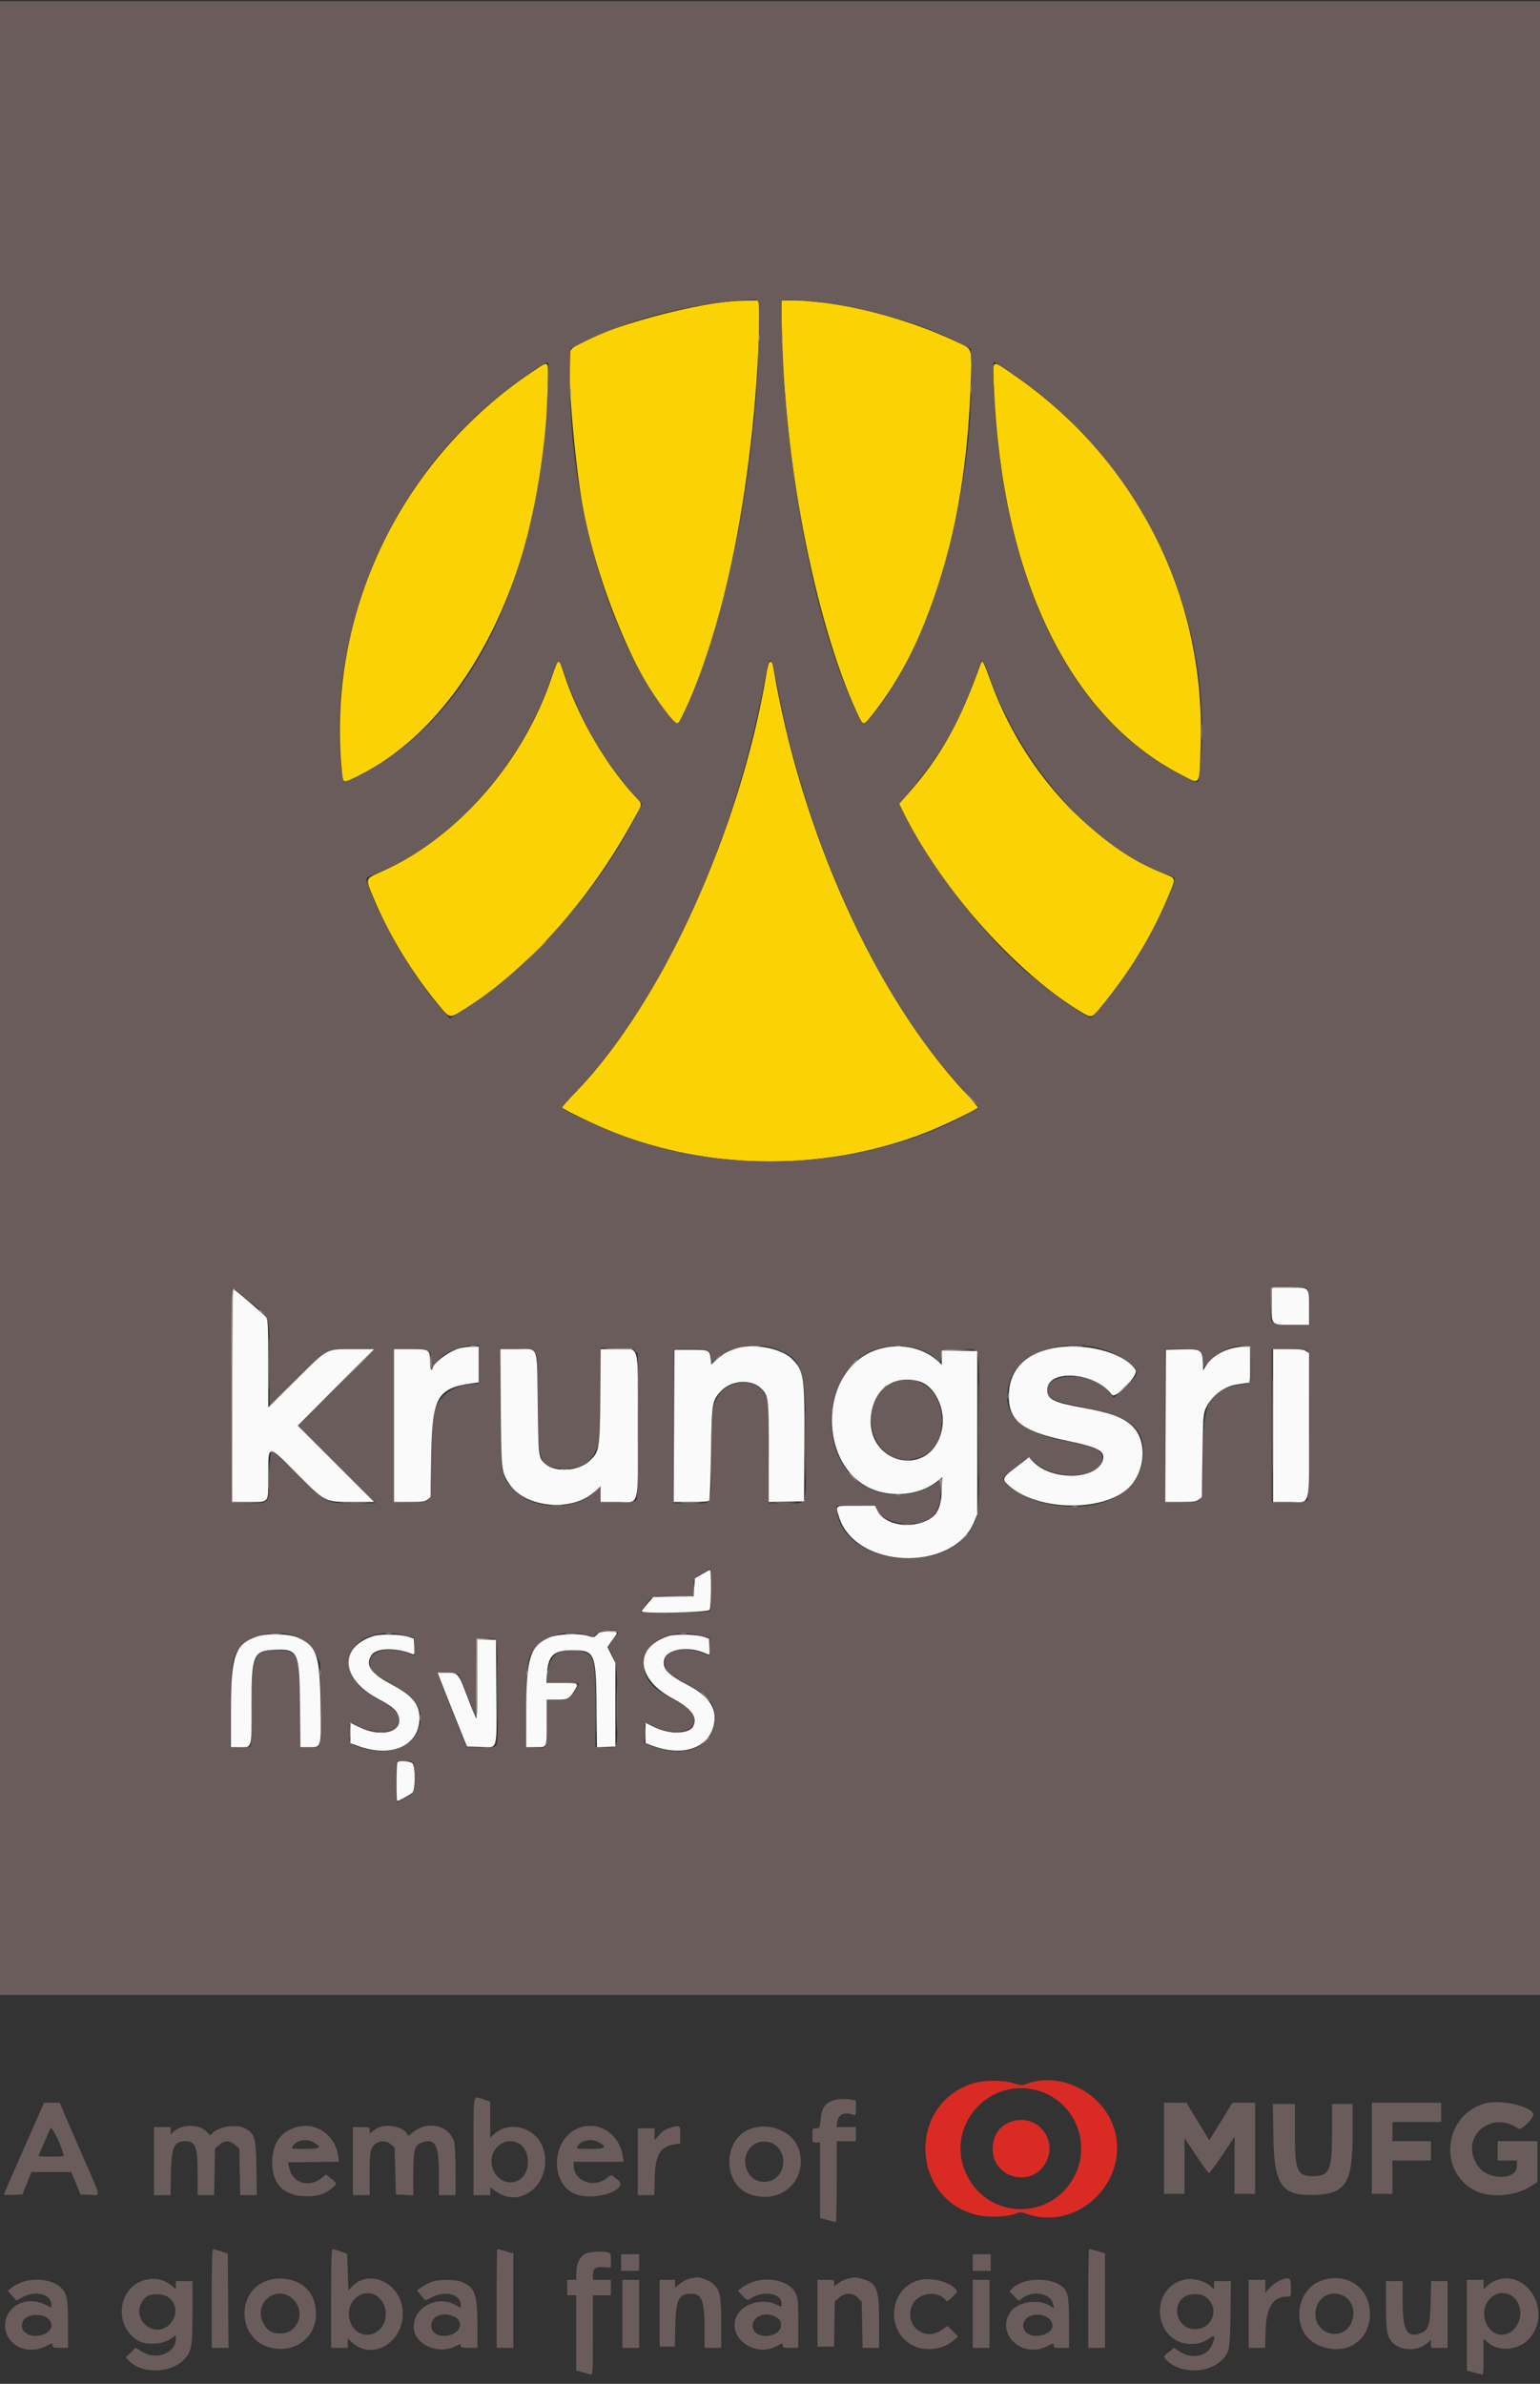 <svg id="svg" version="1.1" xmlns="http://www.w3.org/2000/svg" xmlns:xlink="http://www.w3.org/1999/xlink" width="400" height="619" viewBox="0, 0, 400,619"><rect x="0" y="0" width="400" height="619" fill="#333333" stroke="none"/><g id="svgg"><path id="path0" d="M188.833 78.365 C 174.147 79.886,148.966 87.863,148.112 91.264 C 147.147 95.109,149.279 120.768,151.538 132.500 C 155.639 153.798,166.932 179.927,175.298 187.470 C 176.125 188.216,176.026 188.288,177.087 186.167 C 188.115 164.120,195.902 124.990,197.203 85.083 L 197.434 78.000 194.467 78.044 C 192.835 78.069,190.300 78.213,188.833 78.365 M203.000 81.284 C 203.000 116.636,211.312 160.629,222.611 185.088 C 224.226 188.583,224.177 188.574,226.446 185.750 C 241.586 166.908,250.601 137.291,252.048 101.640 C 252.531 89.733,252.841 90.837,248.424 88.741 C 234.932 82.337,217.518 78.000,205.298 78.000 L 203.000 78.000 203.000 81.284 M138.090 96.654 C 103.830 119.735,84.883 159.477,88.780 200.083 C 89.116 203.582,88.949 203.534,93.256 201.370 C 122.680 186.584,142.282 145.127,142.330 97.583 C 142.334 93.641,142.506 93.679,138.090 96.654 M258.128 99.987 C 260.148 149.762,277.599 186.069,306.749 201.147 C 311.977 203.851,311.549 204.559,311.875 192.667 C 312.930 154.196,294.792 118.810,262.860 97.042 C 257.508 93.393,257.851 93.180,258.128 99.987 M144.764 172.069 C 144.576 172.306,144.004 173.775,143.493 175.333 C 136.170 197.656,118.920 217.487,99.153 226.308 C 94.814 228.244,94.906 227.998,96.792 232.603 C 100.763 242.298,106.838 252.366,113.807 260.803 C 116.946 264.604,116.667 264.565,121.012 261.810 C 137.323 251.468,153.336 233.448,164.617 212.738 C 167.072 208.230,167.094 209.161,164.470 206.261 C 156.860 197.852,149.934 185.724,146.333 174.500 C 145.477 171.833,145.241 171.467,144.764 172.069 M199.725 172.241 C 199.555 172.567,199.241 173.883,199.027 175.167 C 192.274 215.601,171.720 260.691,149.663 283.460 C 147.648 285.539,146.000 287.388,146.000 287.567 C 146.000 287.967,154.613 292.133,159.167 293.936 C 184.962 304.146,214.904 304.148,240.833 293.943 C 245.177 292.233,254.000 287.970,254.000 287.580 C 254.000 287.413,252.513 285.677,250.695 283.722 C 227.225 258.471,208.037 215.951,200.849 173.262 C 200.605 171.811,200.159 171.406,199.725 172.241 M254.855 172.028 C 249.382 187.487,244.243 196.681,235.720 206.265 L 233.558 208.697 234.145 209.932 C 243.444 229.490,263.052 251.837,280.153 262.367 C 283.530 264.446,283.495 264.451,285.850 261.601 C 293.282 252.609,298.840 243.568,303.142 233.473 C 305.439 228.081,305.438 228.143,303.250 227.247 C 282.860 218.898,265.527 199.808,257.175 176.500 C 255.572 172.027,255.146 171.206,254.855 172.028 " stroke="none" fill="#fbd304" fill-rule="evenodd"></path><path id="path1" d="M0.000 259.167 L 0.000 518.000 200.000 518.000 L 400.000 518.000 400.000 259.167 L 400.000 0.333 200.000 0.333 L 0.000 0.333 0.000 259.167 M197.109 85.500 C 196.846 120.340,188.990 160.482,177.556 185.417 C 176.065 188.667,175.918 188.639,172.768 184.500 C 157.358 164.250,147.317 127.959,148.062 95.209 L 148.167 90.585 150.333 89.466 C 162.909 82.972,178.245 78.920,194.167 77.884 C 197.508 77.667,197.174 76.805,197.109 85.500 M211.667 78.374 C 224.380 79.526,240.495 84.228,250.500 89.705 L 252.167 90.617 252.273 94.725 C 253.144 128.299,241.527 168.853,226.009 186.417 C 223.887 188.818,224.307 189.253,220.705 180.915 C 212.399 161.683,206.190 132.274,203.834 101.000 C 203.251 93.265,202.792 79.022,203.100 78.220 C 203.321 77.644,203.683 77.651,211.667 78.374 M142.389 94.330 C 142.582 94.906,142.067 107.093,141.675 111.212 C 137.419 155.950,120.324 187.709,93.035 201.574 C 88.957 203.647,89.104 203.711,88.677 199.655 C 85.155 166.205,99.139 130.205,124.624 107.118 C 131.665 100.739,142.034 93.276,142.389 94.330 M262.295 96.564 C 296.415 119.286,315.937 160.315,311.652 200.296 C 311.275 203.822,311.707 203.720,307.100 201.370 C 280.093 187.602,263.299 156.505,258.835 112.000 C 258.218 105.848,257.780 94.000,258.170 94.000 C 258.321 94.000,260.177 95.154,262.295 96.564 M146.131 173.693 C 150.848 187.211,156.279 196.836,164.364 206.012 L 166.769 208.741 165.851 210.612 C 156.036 230.626,137.338 251.808,120.027 262.526 L 116.888 264.470 115.254 262.652 C 107.964 254.543,99.822 241.052,95.786 230.394 C 94.851 227.924,94.845 227.941,96.906 227.166 C 116.131 219.942,134.671 199.794,142.651 177.453 C 143.231 175.829,143.937 173.855,144.220 173.067 C 144.869 171.259,145.335 171.411,146.131 173.693 M200.656 172.417 C 200.825 172.829,201.432 175.642,202.005 178.667 C 209.791 219.799,228.888 260.820,250.912 283.724 C 254.963 287.937,254.819 287.363,252.194 288.830 C 228.120 302.293,195.316 305.354,167.000 296.778 C 160.328 294.758,146.000 288.494,146.000 287.597 C 146.000 287.412,147.514 285.674,149.365 283.735 C 171.620 260.426,190.144 220.484,198.325 178.167 C 199.698 171.065,199.898 170.571,200.656 172.417 M256.835 175.250 C 265.305 199.357,285.006 221.230,303.721 227.303 C 304.392 227.521,305.015 227.891,305.105 228.127 C 305.510 229.181,299.672 241.601,295.796 247.932 C 291.556 254.857,284.045 264.550,283.177 264.217 C 280.428 263.162,270.616 256.015,265.167 251.099 C 253.926 240.957,241.060 224.032,234.639 210.941 L 233.547 208.714 234.857 207.179 C 244.003 196.460,248.738 188.512,253.136 176.500 C 255.346 170.462,255.173 170.520,256.835 175.250 M339.259 334.519 C 339.962 335.011,340.000 335.266,340.000 339.519 L 340.000 344.000 335.524 344.000 C 329.745 344.000,330.000 344.245,330.000 338.698 C 330.000 336.359,330.100 334.344,330.222 334.222 C 330.717 333.728,338.494 333.983,339.259 334.519 M64.699 337.828 C 70.465 342.539,69.997 341.099,69.999 354.164 L 70.000 365.161 77.083 358.096 C 85.346 349.856,84.448 350.329,91.772 350.348 L 97.500 350.363 87.398 360.244 L 77.297 370.126 87.396 380.230 L 97.496 390.333 92.203 390.333 C 84.634 390.333,85.324 390.677,77.599 383.069 C 73.987 379.511,70.837 376.665,70.599 376.744 C 70.273 376.852,70.126 378.427,70.000 383.138 C 69.794 390.868,70.175 390.389,64.340 390.259 L 60.167 390.167 60.081 362.222 C 60.028 344.783,60.115 334.319,60.311 334.388 C 60.484 334.450,62.459 335.997,64.699 337.828 M124.333 354.287 L 124.333 359.241 122.417 359.420 C 117.994 359.835,114.991 361.749,113.265 365.254 L 112.167 367.484 112.059 378.039 C 111.926 391.063,112.421 390.000,106.487 390.000 L 102.333 390.000 102.333 370.167 L 102.333 350.333 106.643 350.333 C 111.845 350.333,112.000 350.423,112.000 353.423 L 112.000 355.465 112.991 354.117 C 115.041 351.330,118.951 349.491,123.083 349.370 L 124.333 349.333 124.333 354.287 M201.761 350.332 C 208.575 352.891,209.329 355.387,209.331 375.393 C 209.334 392.010,209.933 390.333,203.994 390.333 L 199.702 390.333 199.601 376.917 L 199.500 363.500 198.667 362.000 C 196.269 357.683,189.196 358.039,186.448 362.614 C 184.891 365.206,184.667 367.286,184.667 379.099 C 184.667 391.549,185.260 390.333,179.189 390.333 L 175.000 390.333 175.000 370.333 L 175.000 350.333 179.224 350.333 C 184.133 350.333,184.667 350.571,184.667 352.757 L 184.667 354.078 185.943 352.925 C 189.715 349.517,196.590 348.390,201.761 350.332 M235.918 349.668 C 238.774 350.039,241.384 351.190,243.001 352.791 L 244.167 353.945 244.333 352.223 L 244.500 350.500 248.796 350.406 C 255.020 350.271,254.333 347.710,254.333 371.069 C 254.333 393.262,254.290 393.750,252.005 397.286 C 244.183 409.388,218.919 405.834,217.407 392.419 L 217.247 391.000 222.457 391.000 C 227.103 391.000,227.667 391.060,227.667 391.557 C 227.667 393.557,231.774 395.667,235.667 395.667 C 241.702 395.667,244.311 393.119,244.326 387.209 L 244.333 384.252 243.583 384.793 C 238.841 388.212,232.384 389.076,226.966 387.018 C 210.490 380.757,213.176 351.936,230.445 349.686 C 233.281 349.316,233.210 349.316,235.918 349.668 M286.800 350.478 C 289.886 351.514,291.695 352.521,293.801 354.374 C 296.010 356.319,295.902 356.736,292.301 360.125 L 289.269 362.979 287.982 361.351 C 283.648 355.867,270.731 356.233,272.128 361.799 C 272.500 363.279,274.314 363.995,281.156 365.364 C 293.953 367.926,297.398 370.726,296.925 378.185 C 296.285 388.250,284.383 393.657,270.576 390.154 C 265.751 388.931,259.886 385.126,260.643 383.712 C 260.936 383.163,265.450 379.453,266.936 378.538 C 267.223 378.362,267.769 378.680,268.540 379.473 C 273.531 384.612,286.333 383.967,286.333 378.577 C 286.333 376.563,284.363 375.671,276.550 374.151 C 264.006 371.711,259.488 366.512,262.524 358.011 C 265.040 350.965,277.101 347.222,286.800 350.478 M324.926 354.257 C 324.997 357.896,324.918 359.042,324.593 359.132 C 324.358 359.197,323.154 359.406,321.917 359.595 C 313.998 360.809,312.607 363.542,312.406 378.285 C 312.231 391.083,312.746 390.000,306.833 390.000 L 302.667 390.000 302.667 370.167 L 302.667 350.333 306.855 350.333 C 312.203 350.333,312.333 350.402,312.333 353.214 L 312.333 355.405 313.872 353.694 C 316.371 350.915,320.080 349.275,323.500 349.437 L 324.833 349.500 324.926 354.257 M164.895 350.725 L 165.667 351.450 165.667 370.325 C 165.667 384.561,165.568 389.298,165.267 389.600 C 164.996 389.871,163.437 390.000,160.433 390.000 L 156.000 390.000 156.000 388.141 L 156.000 386.281 154.596 387.483 C 148.711 392.520,138.090 392.073,133.152 386.580 C 130.173 383.266,130.180 383.315,130.071 365.750 L 129.975 350.333 134.476 350.333 C 140.204 350.333,139.665 348.962,139.675 363.561 C 139.685 379.645,140.108 380.930,145.499 381.273 C 150.441 381.588,152.960 380.350,154.742 376.732 L 155.833 374.516 155.939 362.258 L 156.044 350.000 160.084 350.000 C 163.773 350.000,164.191 350.063,164.895 350.725 M339.600 350.733 C 340.177 351.311,340.177 389.023,339.600 389.600 C 339.329 389.871,337.770 390.000,334.767 390.000 L 330.333 390.000 330.333 370.167 L 330.333 350.333 334.767 350.333 C 337.770 350.333,339.329 350.462,339.600 350.733 M232.998 358.645 C 222.720 361.771,224.819 379.000,235.478 379.000 C 241.377 379.000,244.982 374.637,244.596 367.967 C 244.203 361.171,238.846 356.866,232.998 358.645 M184.519 418.237 C 184.390 418.573,182.390 418.667,175.323 418.667 L 166.292 418.667 167.396 417.127 C 169.383 414.355,169.442 414.333,175.045 414.333 L 180.000 414.333 180.000 412.688 C 180.000 410.220,180.379 409.585,182.550 408.420 L 184.500 407.373 184.592 412.590 C 184.643 415.459,184.610 418.000,184.519 418.237 M160.667 423.612 C 160.667 423.766,160.062 424.736,159.322 425.769 L 157.978 427.646 158.793 429.253 C 160.083 431.799,160.333 434.149,160.333 443.701 C 160.333 454.524,160.595 453.667,157.298 453.667 L 154.667 453.667 154.667 443.414 C 154.667 430.537,154.398 429.562,150.601 428.651 C 145.597 427.450,142.689 429.554,142.171 434.750 L 141.947 437.000 146.140 437.000 C 148.446 437.000,150.333 437.095,150.333 437.211 C 150.333 437.556,148.943 439.777,148.221 440.583 C 147.627 441.247,147.232 441.333,144.775 441.333 L 142.000 441.333 142.000 447.293 C 142.000 454.235,142.105 454.015,138.896 453.756 L 136.625 453.572 136.744 442.869 C 136.883 430.429,136.969 429.988,139.812 427.145 C 142.582 424.375,147.433 423.302,151.950 424.460 L 154.067 425.003 155.059 424.168 C 156.058 423.327,160.667 422.870,160.667 423.612 M76.732 424.830 C 78.892 425.594,81.114 427.654,82.231 429.929 L 83.167 431.833 83.272 441.972 C 83.404 454.615,83.627 453.667,80.522 453.667 L 78.056 453.667 77.945 443.083 C 77.801 429.440,77.402 428.490,71.833 428.508 C 65.936 428.527,65.552 429.384,65.334 443.000 L 65.167 453.500 62.563 453.598 L 59.959 453.695 60.063 442.764 C 60.180 430.451,60.266 429.985,62.933 427.223 C 65.857 424.195,71.949 423.138,76.732 424.830 M105.917 424.861 L 107.667 425.352 107.667 427.644 L 107.667 429.936 105.930 429.276 C 100.849 427.345,95.997 428.576,96.001 431.795 C 96.004 433.707,96.991 434.703,100.998 436.833 C 108.644 440.899,110.728 444.537,108.398 449.750 C 106.478 454.045,100.036 455.897,94.000 453.890 C 90.783 452.821,90.667 452.679,90.667 449.826 C 90.667 446.950,90.557 447.003,93.546 448.410 C 97.517 450.278,102.401 450.013,103.374 447.876 C 104.420 445.582,102.850 443.668,97.706 440.967 C 84.473 434.017,91.238 420.746,105.917 424.861 M182.583 424.861 L 184.333 425.352 184.333 427.644 L 184.333 429.936 182.673 429.305 C 177.492 427.337,172.665 428.458,172.668 431.629 C 172.670 433.709,173.579 434.660,177.643 436.833 C 183.966 440.214,185.669 442.157,185.663 445.982 C 185.652 453.569,178.187 456.854,169.083 453.277 L 167.333 452.589 167.333 449.961 C 167.333 446.937,167.217 446.999,170.213 448.412 C 174.346 450.360,179.317 449.968,180.128 447.630 C 180.891 445.426,179.271 443.524,174.568 441.102 C 169.269 438.374,167.261 435.935,167.234 432.194 C 167.189 426.029,174.423 422.573,182.583 424.861 M128.810 425.857 C 129.447 426.494,129.614 451.854,128.988 453.022 C 128.678 453.601,128.262 453.666,124.905 453.663 L 121.167 453.659 117.417 444.243 C 115.354 439.065,113.667 434.717,113.667 434.581 C 113.667 434.098,118.593 434.307,119.097 434.811 C 119.360 435.074,120.458 437.660,121.537 440.558 L 123.500 445.827 123.588 435.580 L 123.676 425.333 125.981 425.333 C 127.632 425.333,128.434 425.482,128.810 425.857 M107.464 457.861 C 107.576 458.151,107.667 459.927,107.667 461.809 C 107.667 465.686,107.677 465.668,104.750 467.134 L 103.000 468.011 103.000 462.672 L 103.000 457.333 105.131 457.333 C 106.767 457.333,107.309 457.456,107.464 457.861 M123.000 557.333 L 123.000 570.000 125.167 570.000 L 127.333 570.000 127.333 568.979 L 127.333 567.959 128.857 569.053 C 135.516 573.835,143.669 566.529,141.148 558.041 C 139.502 552.499,132.290 550.377,128.250 554.247 L 127.333 555.125 127.333 550.427 L 127.333 545.729 125.774 545.198 C 122.735 544.163,123.000 543.003,123.000 557.333 M215.772 545.648 C 214.051 546.429,213.431 547.559,213.134 550.457 C 212.913 552.614,212.885 552.667,211.954 552.667 C 211.020 552.667,211.000 552.705,211.000 554.500 C 211.000 556.315,211.010 556.333,212.000 556.333 L 213.000 556.333 213.000 566.123 L 213.000 575.912 214.939 576.456 C 216.005 576.755,216.980 577.000,217.105 577.000 C 217.231 577.000,217.333 572.275,217.333 566.500 L 217.333 556.000 219.833 556.000 L 222.333 556.000 222.333 554.167 L 222.333 552.333 219.790 552.333 L 217.246 552.333 217.446 551.083 C 217.792 548.924,219.358 548.263,221.857 549.222 C 222.237 549.368,222.333 549.002,222.333 547.413 L 222.333 545.421 221.083 545.214 C 218.913 544.855,217.212 544.994,215.772 545.648 M385.675 546.179 C 374.973 549.184,373.395 564.067,383.266 568.896 C 387.187 570.815,393.616 570.266,397.666 567.667 L 399.333 566.597 399.333 561.299 L 399.333 556.000 394.167 556.000 L 389.000 556.000 389.000 558.500 L 389.000 561.000 391.500 561.000 L 394.000 561.000 394.000 562.517 C 394.000 566.136,386.593 566.193,383.985 562.593 C 378.749 555.365,387.019 547.576,394.444 552.742 C 395.137 553.224,398.423 549.991,398.248 549.000 C 397.880 546.914,389.641 545.065,385.675 546.179 M6.388 557.475 C 3.607 563.786,1.238 569.193,1.124 569.490 C 0.943 569.964,1.221 570.019,3.375 569.932 L 5.833 569.833 7.000 566.921 L 8.167 564.009 13.333 564.008 L 18.500 564.007 19.717 566.920 L 20.934 569.833 23.301 569.931 C 26.201 570.051,26.301 570.884,22.325 561.801 C 20.487 557.602,18.199 552.331,17.241 550.088 L 15.500 546.009 13.472 546.004 L 11.444 546.000 6.388 557.475 M302.333 557.833 L 302.333 569.667 305.000 569.667 L 307.667 569.667 307.667 562.417 L 307.668 555.167 310.666 559.666 C 312.315 562.141,313.806 564.213,313.981 564.271 C 314.155 564.329,315.730 562.230,317.482 559.607 L 320.667 554.837 320.667 562.252 L 320.667 569.667 323.333 569.667 L 326.000 569.667 326.000 557.833 L 326.000 546.000 323.052 546.000 L 320.104 546.000 317.826 549.750 C 316.573 551.813,315.217 553.997,314.813 554.604 L 314.077 555.708 311.122 550.864 L 308.167 546.020 305.250 546.010 L 302.333 546.000 302.333 557.833 M356.333 557.833 L 356.333 569.667 359.000 569.667 L 361.667 569.667 361.667 565.333 L 361.667 561.000 366.667 561.000 L 371.667 561.000 371.667 558.500 L 371.667 556.000 366.667 556.000 L 361.667 556.000 361.667 553.500 L 361.667 551.000 368.000 551.000 L 374.333 551.000 374.333 548.500 L 374.333 546.000 365.333 546.000 L 356.333 546.000 356.333 557.833 M330.745 554.583 C 330.950 567.586,332.873 570.297,341.643 569.945 C 349.598 569.625,351.333 566.789,351.333 554.106 L 351.333 546.333 348.667 546.333 L 346.000 546.333 345.993 553.750 C 345.983 563.636,345.336 565.077,340.907 565.077 C 336.936 565.077,336.335 563.609,336.334 553.917 L 336.333 546.333 333.474 546.333 L 330.615 546.333 330.745 554.583 M16.474 559.251 C 16.710 559.994,16.683 560.000,13.356 560.000 C 11.510 560.000,10.000 559.932,10.000 559.848 C 10.000 559.765,10.616 558.302,11.368 556.598 C 12.121 554.894,12.882 553.125,13.059 552.667 C 13.365 551.877,15.345 555.696,16.474 559.251 M46.451 552.642 C 45.691 552.988,44.908 553.547,44.711 553.885 C 44.403 554.415,44.352 554.350,44.343 553.417 L 44.333 552.333 42.167 552.333 L 40.000 552.333 40.000 561.167 L 40.000 570.000 42.139 570.000 L 44.277 570.000 44.390 564.417 C 44.533 557.411,45.172 556.000,48.204 556.000 C 50.802 556.000,51.333 557.441,51.333 564.489 L 51.333 570.000 53.479 570.000 L 55.625 570.000 55.729 563.972 L 55.833 557.944 56.922 556.972 C 58.349 555.698,59.651 555.698,61.078 556.972 L 62.167 557.944 62.277 563.972 L 62.387 570.000 64.546 570.000 L 66.704 570.000 66.602 563.083 C 66.485 555.168,66.209 554.147,63.804 552.734 C 61.419 551.332,56.103 552.279,54.835 554.331 C 54.699 554.550,54.344 554.346,53.917 553.804 C 52.486 551.985,49.070 551.453,46.451 552.642 M77.167 552.308 C 73.104 553.421,71.010 556.158,70.738 560.709 C 70.385 566.608,73.238 569.958,78.878 570.265 C 82.076 570.439,84.208 569.861,86.094 568.306 C 87.631 567.039,87.630 567.017,85.992 565.700 L 84.650 564.622 83.643 565.469 C 80.434 568.169,76.156 567.000,75.180 563.155 L 74.759 561.500 81.399 561.410 L 88.039 561.319 87.812 559.743 C 87.042 554.399,82.110 550.954,77.167 552.308 M98.167 552.525 C 97.618 552.812,96.905 553.284,96.584 553.575 C 96.041 554.066,96.000 554.040,96.000 553.218 C 96.000 552.351,95.956 552.333,93.833 552.333 L 91.667 552.333 91.667 561.167 L 91.667 570.000 93.833 570.000 L 96.000 570.000 96.000 564.483 C 96.000 558.592,96.220 557.584,97.739 556.520 C 98.841 555.748,100.478 555.870,101.565 556.804 L 102.500 557.607 102.667 563.720 L 102.833 569.833 105.083 569.932 L 107.333 570.030 107.333 564.398 C 107.333 558.031,107.706 556.848,109.912 556.216 C 113.091 555.304,114.000 557.139,114.000 564.467 L 114.000 570.000 116.167 570.000 L 118.333 570.000 118.331 563.750 C 118.330 560.313,118.175 556.942,117.985 556.260 C 116.739 551.772,111.034 550.481,107.102 553.796 C 106.054 554.680,106.032 554.684,105.675 554.015 C 104.732 552.253,100.355 551.384,98.167 552.525 M151.167 552.292 C 143.023 554.409,142.312 567.778,150.226 569.976 C 155.338 571.395,163.296 568.448,160.573 566.143 C 158.708 564.566,158.808 564.591,157.787 565.442 C 154.272 568.371,149.000 566.426,149.000 562.200 L 149.000 561.333 155.479 561.333 L 161.958 561.333 161.789 560.083 C 161.031 554.498,156.230 550.976,151.167 552.292 M174.167 552.491 C 172.933 552.822,172.175 553.304,171.250 554.345 L 170.000 555.752 170.000 554.210 L 170.000 552.667 167.833 552.667 L 165.667 552.667 165.667 561.333 L 165.667 570.000 167.801 570.000 L 169.935 570.000 170.052 565.583 C 170.214 559.477,171.437 557.418,175.265 556.806 L 176.667 556.581 176.667 554.291 C 176.667 551.742,176.747 551.800,174.167 552.491 M195.072 552.734 C 187.637 555.243,187.540 567.297,194.935 569.816 C 202.692 572.459,209.546 566.502,207.683 558.737 C 206.506 553.829,200.415 550.930,195.072 552.734 M81.309 556.205 C 83.720 557.630,83.311 558.000,79.324 558.000 C 75.758 558.000,75.654 557.979,75.997 557.340 C 76.823 555.795,79.608 555.201,81.309 556.205 M155.340 556.170 C 157.891 557.489,157.331 558.000,153.333 558.000 C 149.758 558.000,149.654 557.979,149.997 557.340 C 150.816 555.809,153.504 555.221,155.340 556.170 M134.860 556.629 C 137.863 558.460,137.887 564.192,134.900 566.013 C 131.617 568.015,127.667 565.352,127.667 561.136 C 127.667 557.258,131.724 554.716,134.860 556.629 M201.288 556.915 C 205.123 559.773,203.585 566.118,198.955 566.539 C 193.454 567.040,191.404 559.172,196.357 556.565 C 197.772 555.821,200.035 555.981,201.288 556.915 M55.000 596.833 L 55.000 609.667 57.171 609.667 L 59.342 609.667 59.254 597.417 L 59.167 585.167 57.500 584.610 C 56.583 584.304,55.646 584.041,55.417 584.027 C 55.090 584.006,55.000 586.775,55.000 596.833 M86.000 596.833 L 86.000 609.667 88.167 609.667 L 90.333 609.667 90.333 608.438 L 90.333 607.209 91.250 608.087 C 96.691 613.298,105.172 608.150,104.589 599.992 C 104.072 592.777,95.872 588.965,91.333 593.830 L 90.500 594.723 90.333 589.973 L 90.167 585.223 88.500 584.637 C 87.583 584.315,86.646 584.040,86.417 584.026 C 86.090 584.006,86.000 586.775,86.000 596.833 M129.000 596.833 L 129.000 609.667 131.167 609.667 L 133.333 609.667 133.333 597.388 L 133.333 585.109 131.338 584.555 C 130.241 584.250,129.266 584.000,129.172 584.000 C 129.077 584.000,129.000 589.775,129.000 596.833 M282.667 596.833 L 282.667 609.667 284.833 609.667 L 287.000 609.667 287.000 597.377 L 287.000 585.088 285.061 584.544 C 283.995 584.245,283.020 584.000,282.895 584.000 C 282.769 584.000,282.667 589.775,282.667 596.833 M152.039 585.237 C 150.606 585.943,149.684 587.898,149.674 590.250 L 149.667 592.000 148.500 592.000 L 147.333 592.000 147.333 594.000 L 147.333 596.000 148.500 596.000 L 149.667 596.000 149.667 605.764 L 149.667 615.528 151.250 615.968 C 152.121 616.210,153.096 616.483,153.417 616.576 C 153.963 616.734,154.000 616.092,154.000 606.372 L 154.000 596.000 156.333 596.000 L 158.667 596.000 158.667 594.000 L 158.667 592.000 156.333 592.000 L 154.000 592.000 154.000 590.897 C 154.000 589.043,154.589 588.580,156.771 588.716 L 158.668 588.833 158.667 586.956 C 158.667 585.290,158.582 585.055,157.917 584.877 C 156.436 584.480,153.170 584.680,152.039 585.237 M161.333 587.500 L 161.333 589.667 163.667 589.667 L 166.000 589.667 166.000 587.500 L 166.000 585.333 163.667 585.333 L 161.333 585.333 161.333 587.500 M252.667 587.500 L 252.667 589.667 255.000 589.667 L 257.333 589.667 257.333 587.500 L 257.333 585.333 255.000 585.333 L 252.667 585.333 252.667 587.500 M179.245 591.653 C 178.554 591.787,177.392 592.377,176.661 592.964 L 175.333 594.031 175.333 593.016 L 175.333 592.000 173.333 592.000 L 171.333 592.000 171.333 600.667 L 171.333 609.333 173.305 609.333 L 175.276 609.333 175.401 603.917 C 175.559 597.037,176.276 595.600,179.551 595.600 C 182.277 595.600,182.996 597.474,182.998 604.583 L 183.000 609.667 185.167 609.667 L 187.333 609.667 187.333 603.481 C 187.333 596.318,187.059 594.837,185.430 593.208 C 184.411 592.189,181.852 591.188,180.734 591.372 C 180.605 591.393,179.935 591.520,179.245 591.653 M220.188 591.708 C 219.467 591.877,218.379 592.394,217.771 592.858 L 216.667 593.701 216.667 592.850 C 216.667 592.026,216.600 592.000,214.500 592.000 L 212.333 592.000 212.333 600.667 L 212.333 609.333 214.479 609.333 L 216.624 609.333 216.729 603.472 L 216.833 597.610 217.922 596.639 C 219.481 595.246,221.492 595.266,222.854 596.688 L 223.833 597.709 223.938 603.688 L 224.042 609.667 226.188 609.667 L 228.333 609.667 228.333 602.989 C 228.333 594.340,227.799 592.893,224.209 591.827 C 222.356 591.277,222.063 591.268,220.188 591.708 M37.833 591.978 C 30.479 593.769,29.352 604.248,36.119 607.922 C 38.083 608.988,42.291 608.727,44.139 607.424 L 45.667 606.347 45.667 607.291 C 45.667 611.028,40.629 612.986,36.930 610.687 L 35.231 609.631 33.950 610.882 L 32.669 612.133 33.540 613.042 C 36.824 616.470,44.315 616.305,47.754 612.729 C 49.770 610.634,50.000 609.365,50.000 600.322 L 50.000 592.333 47.833 592.333 L 45.667 592.333 45.667 593.349 L 45.667 594.365 44.417 593.377 C 42.522 591.879,40.235 591.394,37.833 591.978 M70.167 591.978 C 61.086 594.189,61.387 607.775,70.560 609.679 C 78.338 611.294,84.032 604.749,81.448 597.165 C 80.044 593.046,75.107 590.776,70.167 591.978 M239.109 591.997 C 231.003 593.704,229.677 605.261,237.149 609.077 C 240.254 610.662,244.964 610.103,247.543 607.842 L 248.833 606.712 247.467 605.328 L 246.100 603.943 244.562 605.027 C 240.034 608.219,234.681 603.665,236.945 598.546 C 238.402 595.252,243.887 594.574,245.741 597.459 C 245.896 597.701,246.480 597.337,247.389 596.431 C 248.772 595.051,248.785 595.017,248.178 594.346 C 246.510 592.503,242.113 591.364,239.109 591.997 M307.500 591.963 C 298.177 594.380,299.763 608.560,309.367 608.652 C 311.237 608.670,312.814 608.170,314.250 607.104 C 315.526 606.156,315.736 606.724,314.874 608.788 C 313.546 611.966,309.522 612.755,306.187 610.492 L 304.948 609.652 303.641 610.687 C 302.084 611.920,302.077 611.963,303.250 613.086 C 306.625 616.318,313.697 616.307,317.114 613.065 C 319.379 610.916,319.489 610.376,319.604 600.917 L 319.708 592.333 317.520 592.333 L 315.333 592.333 315.333 593.391 L 315.333 594.450 314.583 593.764 C 312.867 592.194,309.707 591.390,307.500 591.963 M332.164 592.288 C 331.429 592.622,330.341 593.449,329.747 594.126 L 328.667 595.357 328.667 593.678 L 328.667 592.000 326.500 592.000 L 324.333 592.000 324.333 600.833 L 324.333 609.667 326.461 609.667 L 328.589 609.667 328.721 605.250 C 328.904 599.077,330.653 596.333,334.404 596.333 C 335.332 596.333,335.333 596.331,335.333 594.000 C 335.333 591.316,334.863 591.062,332.164 592.288 M343.431 592.128 C 336.208 594.497,335.300 605.521,342.059 608.784 C 349.026 612.148,355.829 608.220,355.829 600.833 C 355.829 594.091,349.975 589.981,343.431 592.128 M388.546 592.134 C 387.838 592.398,386.825 593.029,386.296 593.536 L 385.333 594.458 385.333 593.229 L 385.333 592.000 383.167 592.000 L 381.000 592.000 381.000 603.794 L 381.000 615.588 382.583 615.976 C 383.454 616.189,384.429 616.442,384.750 616.538 C 385.286 616.698,385.333 616.331,385.333 611.988 L 385.333 607.264 386.464 608.257 C 389.382 610.819,394.534 610.304,397.282 607.174 C 403.279 600.344,396.738 589.084,388.546 592.134 M5.500 592.681 C 4.583 593.037,3.428 593.666,2.932 594.081 L 2.030 594.833 3.139 596.090 L 4.248 597.346 5.902 596.488 C 9.439 594.652,13.333 595.697,13.333 598.482 L 13.333 599.243 11.777 598.455 C 6.900 595.986,1.333 598.853,1.333 603.833 C 1.333 608.890,6.988 611.716,12.035 609.180 C 13.598 608.395,13.667 608.388,13.667 609.014 C 13.667 609.590,13.903 609.667,15.667 609.667 L 17.667 609.667 17.667 603.622 C 17.667 596.654,17.417 595.455,15.634 593.843 C 13.477 591.894,8.886 591.368,5.500 592.681 M112.234 592.481 C 111.538 592.729,110.368 593.329,109.635 593.815 L 108.301 594.697 109.345 596.015 C 110.582 597.576,110.273 597.524,112.199 596.500 C 115.568 594.708,119.625 595.745,119.656 598.405 L 119.667 599.311 118.503 598.624 C 113.398 595.612,106.666 599.543,107.543 605.024 C 108.177 608.992,113.922 611.341,118.079 609.333 C 119.729 608.536,119.667 608.542,119.667 609.167 C 119.667 609.560,120.130 609.667,121.833 609.667 L 124.000 609.667 123.998 603.750 C 123.996 595.822,123.401 594.090,120.180 592.627 C 118.543 591.883,114.137 591.802,112.234 592.481 M161.667 600.833 L 161.667 609.667 163.833 609.667 L 166.000 609.667 166.000 600.833 L 166.000 592.000 163.833 592.000 L 161.667 592.000 161.667 600.833 M195.167 592.681 C 194.250 593.037,193.091 593.666,192.591 594.081 L 191.681 594.833 192.891 596.133 C 193.891 597.209,194.193 597.366,194.634 597.043 C 197.896 594.657,203.000 595.333,203.000 598.152 C 203.000 599.160,203.059 599.149,201.635 598.417 C 198.541 596.826,193.651 597.920,191.822 600.611 C 188.053 606.159,195.468 612.534,201.784 609.176 C 203.270 608.386,203.333 608.379,203.333 609.009 C 203.333 609.591,203.565 609.667,205.333 609.667 L 207.333 609.667 207.333 603.219 C 207.333 597.115,207.292 596.694,206.559 595.307 C 204.935 592.235,199.529 590.989,195.167 592.681 M252.667 600.833 L 252.667 609.667 254.833 609.667 L 257.000 609.667 257.000 600.833 L 257.000 592.000 254.833 592.000 L 252.667 592.000 252.667 600.833 M265.472 592.687 C 264.541 593.045,263.423 593.717,262.988 594.179 L 262.198 595.020 263.400 596.222 L 264.602 597.425 265.716 596.631 C 268.508 594.644,273.031 595.588,273.545 598.265 L 273.756 599.364 272.461 598.598 C 269.442 596.814,264.147 597.784,262.387 600.444 C 258.575 606.205,265.693 612.592,272.117 609.176 C 273.603 608.386,273.667 608.379,273.667 609.009 C 273.667 609.591,273.898 609.667,275.667 609.667 L 277.667 609.667 277.667 603.153 C 277.667 595.960,277.396 594.786,275.424 593.412 C 273.160 591.835,268.558 591.499,265.472 592.687 M360.007 598.750 C 360.015 605.705,360.271 606.940,362.039 608.561 C 364.259 610.596,368.581 610.449,370.912 608.259 L 371.667 607.550 371.667 608.609 L 371.667 609.667 373.833 609.667 L 376.000 609.667 376.000 601.000 L 376.000 592.333 373.863 592.333 L 371.725 592.333 371.613 597.583 C 371.479 603.801,371.020 605.195,368.870 605.914 C 365.398 607.074,364.333 605.141,364.333 597.677 L 364.333 592.333 362.167 592.333 L 360.000 592.333 360.007 598.750 M97.992 596.276 C 101.124 598.610,100.897 603.811,97.581 605.675 C 94.288 607.526,90.611 604.937,90.611 600.768 C 90.611 596.655,94.954 594.012,97.992 596.276 M349.535 596.493 C 351.475 597.764,352.122 600.849,350.954 603.261 C 348.641 608.039,341.672 606.268,341.668 600.900 C 341.664 596.512,345.924 594.126,349.535 596.493 M392.194 595.869 C 394.641 597.030,395.652 600.660,394.273 603.331 C 391.961 607.809,386.752 606.998,385.626 601.984 C 384.672 597.737,388.541 594.135,392.194 595.869 M43.737 596.516 C 48.081 599.751,43.917 606.717,38.973 604.488 C 35.595 602.965,35.179 598.346,38.232 596.268 C 39.455 595.435,42.468 595.571,43.737 596.516 M76.211 597.123 C 79.338 600.250,77.541 605.588,73.253 605.910 C 70.970 606.081,69.450 605.268,68.425 603.329 C 65.591 597.969,71.971 592.883,76.211 597.123 M312.600 596.135 C 317.025 598.437,315.428 604.733,310.400 604.809 C 305.841 604.878,303.944 598.651,307.807 596.295 C 309.027 595.551,311.330 595.474,312.600 596.135 M12.275 601.903 C 14.216 603.346,13.484 605.591,10.830 606.334 C 7.471 607.275,4.677 605.140,6.008 602.651 C 6.915 600.956,10.436 600.536,12.275 601.903 M117.787 601.459 C 120.390 602.547,119.959 605.343,117.043 606.285 C 114.412 607.135,111.995 605.993,112.005 603.904 C 112.017 601.445,114.868 600.240,117.787 601.459 M201.701 601.763 C 202.669 602.416,202.833 602.718,202.833 603.847 C 202.833 606.836,196.744 607.668,195.664 604.826 C 194.550 601.895,198.741 599.769,201.701 601.763 M272.034 601.761 C 273.711 602.887,273.822 604.712,272.270 605.659 C 269.100 607.592,265.208 606.179,265.836 603.323 C 266.314 601.145,269.807 600.265,272.034 601.761 " stroke="none" fill="#6b5c5c" fill-rule="evenodd"></path><path id="path2" d="M330.333 338.822 C 330.333 344.274,330.044 344.000,335.811 344.000 L 340.000 344.000 340.000 339.811 C 340.000 334.044,340.274 334.333,334.822 334.333 L 330.333 334.333 330.333 338.822 M60.333 362.333 L 60.333 390.000 64.600 390.000 C 70.040 390.000,69.667 390.481,69.667 383.461 C 69.667 374.835,69.386 374.871,77.004 382.524 C 84.592 390.148,84.304 390.000,91.572 390.000 L 97.165 390.000 87.250 380.085 L 77.335 370.169 87.249 360.251 L 97.162 350.333 91.998 350.335 C 84.504 350.338,85.360 349.887,76.917 358.269 L 69.667 365.467 69.667 354.141 C 69.667 344.271,69.598 342.717,69.130 342.049 C 68.626 341.329,60.828 334.667,60.490 334.667 C 60.404 334.667,60.333 347.117,60.333 362.333 M119.310 350.122 C 116.586 350.857,112.333 354.070,112.333 355.393 C 112.333 355.544,112.183 355.667,112.000 355.667 C 111.810 355.667,111.667 354.671,111.667 353.345 C 111.667 350.393,111.562 350.333,106.355 350.333 L 102.333 350.333 102.333 370.167 L 102.333 390.000 106.296 390.000 C 109.700 390.000,110.371 389.910,111.046 389.363 L 111.833 388.727 112.000 377.947 C 112.235 362.753,113.560 360.439,122.750 359.177 L 124.333 358.959 124.333 354.313 L 124.333 349.667 122.583 349.689 C 121.621 349.702,120.148 349.897,119.310 350.122 M190.822 350.275 C 188.450 351.158,187.760 351.567,186.162 353.040 L 184.754 354.338 184.581 352.807 C 184.328 350.562,184.189 350.500,179.401 350.500 L 175.167 350.500 175.081 370.250 L 174.995 390.000 179.478 390.000 C 182.698 390.000,184.037 389.883,184.230 389.583 C 184.379 389.354,184.575 383.842,184.667 377.333 C 184.851 364.274,184.949 363.663,187.268 361.219 C 190.090 358.245,195.357 357.999,197.901 360.723 C 199.618 362.562,199.667 363.014,199.667 376.999 L 199.667 390.019 204.250 389.926 L 208.833 389.833 208.935 375.167 C 209.058 357.489,208.812 355.829,205.613 352.768 C 202.676 349.957,195.106 348.682,190.822 350.275 M228.704 350.194 C 211.693 354.768,211.945 383.459,229.031 387.487 C 234.258 388.719,240.008 387.527,243.659 384.455 L 244.747 383.540 244.605 387.020 C 244.393 392.255,243.052 394.284,239.023 395.468 C 234.412 396.823,229.364 395.346,227.874 392.205 L 227.302 391.000 222.318 391.000 C 216.725 391.000,217.024 390.820,217.863 393.689 C 221.902 407.503,247.636 408.484,253.079 395.032 L 253.833 393.167 253.833 372.000 L 253.833 350.833 249.250 350.741 L 244.667 350.648 244.667 352.529 L 244.667 354.411 243.417 353.283 C 239.747 349.972,234.008 348.767,228.704 350.194 M273.070 350.175 C 266.327 351.639,262.449 355.610,262.079 361.427 C 261.615 368.732,265.095 371.636,277.331 374.157 C 285.133 375.764,287.042 376.769,286.495 378.986 C 285.190 384.274,273.221 384.660,268.380 379.570 L 267.260 378.393 264.148 380.780 C 260.275 383.751,260.131 384.082,262.005 385.745 C 269.855 392.712,287.928 392.624,293.846 385.590 C 297.771 380.926,297.770 373.501,293.844 370.054 C 291.459 367.960,288.204 366.805,281.013 365.502 C 273.676 364.173,272.000 363.331,272.000 360.972 C 272.000 355.349,284.490 356.228,288.786 362.153 C 289.702 363.416,295.809 357.065,294.956 355.736 C 291.988 351.112,281.282 348.392,273.070 350.175 M318.982 350.429 C 316.475 351.283,314.378 352.813,313.269 354.596 L 312.500 355.833 312.401 353.581 C 312.265 350.457,311.957 350.283,306.792 350.406 L 302.833 350.500 302.747 370.250 L 302.661 390.000 306.627 390.000 C 310.033 390.000,310.704 389.910,311.380 389.363 L 312.167 388.727 312.333 377.947 C 312.490 367.833,312.544 367.071,313.212 365.626 C 314.664 362.486,317.817 360.045,321.083 359.530 C 321.771 359.422,322.858 359.252,323.500 359.152 L 324.667 358.970 324.667 354.318 L 324.667 349.667 322.917 349.675 C 321.954 349.680,320.184 350.019,318.982 350.429 M130.078 365.417 C 130.206 382.119,130.231 382.328,132.440 385.533 C 136.593 391.560,148.578 392.611,154.317 387.451 L 156.000 385.938 156.000 387.969 L 156.000 390.000 160.314 390.000 C 166.287 390.000,165.667 392.307,165.667 370.092 C 165.667 348.013,166.311 350.333,160.182 350.333 L 156.031 350.333 155.932 362.583 C 155.820 376.451,155.725 376.999,152.980 379.478 C 150.132 382.052,144.122 382.389,141.610 380.116 C 139.858 378.530,139.845 378.427,139.667 364.467 C 139.466 348.812,140.047 350.333,134.274 350.333 L 129.963 350.333 130.078 365.417 M330.667 370.167 L 330.667 390.000 334.810 390.000 C 340.626 390.000,340.000 392.392,340.000 370.162 L 340.000 351.371 339.259 350.852 C 338.690 350.454,337.606 350.333,334.592 350.333 L 330.667 350.333 330.667 370.167 M238.688 358.667 C 242.782 359.804,245.708 365.843,244.685 371.042 C 242.041 384.482,224.140 380.307,226.345 366.764 C 227.389 360.345,232.548 356.961,238.688 358.667 M182.319 408.751 L 180.500 409.836 180.333 412.168 L 180.167 414.500 174.935 414.592 L 169.704 414.683 168.185 416.419 C 167.350 417.374,166.667 418.270,166.667 418.411 C 166.667 419.075,183.962 418.694,184.322 418.022 C 184.723 417.272,184.798 407.667,184.402 407.667 C 184.256 407.667,183.319 408.155,182.319 408.751 M155.039 424.458 C 154.313 425.231,154.258 425.238,152.609 424.755 C 150.178 424.042,144.683 424.301,142.637 425.225 C 137.606 427.496,136.694 430.508,136.677 444.917 L 136.667 453.667 139.131 453.667 C 142.177 453.667,142.000 454.079,142.000 446.973 L 142.000 441.333 144.603 441.333 C 147.514 441.333,147.849 441.167,149.130 439.090 C 150.423 436.994,150.431 437.000,145.956 437.000 L 141.912 437.000 142.070 434.537 C 142.368 429.902,143.861 428.500,148.500 428.500 C 154.546 428.500,154.797 429.068,154.945 443.097 L 155.057 453.695 157.445 453.597 L 159.833 453.500 159.833 442.653 L 159.833 431.807 158.807 429.736 L 157.780 427.666 159.046 425.916 C 160.694 423.638,160.707 423.667,158.058 423.667 C 156.094 423.667,155.681 423.775,155.039 424.458 M66.777 424.933 C 60.997 426.989,60.017 429.761,60.007 444.083 L 60.000 453.667 62.267 453.667 C 65.522 453.667,65.333 454.332,65.333 442.837 C 65.333 429.679,65.764 428.637,71.305 428.385 C 77.454 428.106,77.804 428.873,77.930 442.917 L 78.026 453.667 80.355 453.667 C 83.531 453.667,83.433 454.054,83.248 442.167 C 83.054 429.759,82.249 427.436,77.385 425.231 C 75.168 424.226,69.233 424.059,66.777 424.933 M96.957 424.834 C 88.026 427.706,88.510 435.886,97.911 440.946 C 101.822 443.051,102.963 443.996,103.509 445.586 C 104.893 449.612,99.277 451.297,93.547 448.576 L 91.000 447.366 91.000 449.992 L 91.000 452.619 92.841 453.307 C 101.345 456.489,108.556 453.520,108.943 446.678 C 109.170 442.661,107.316 440.352,101.310 437.169 C 96.187 434.455,94.768 432.241,96.534 429.720 C 97.848 427.844,102.852 427.741,107.100 429.502 C 107.647 429.729,107.692 429.562,107.600 427.626 L 107.500 425.500 106.167 425.046 C 104.149 424.358,98.818 424.236,96.957 424.834 M173.623 424.834 C 164.634 427.725,165.143 435.938,174.624 440.974 C 179.624 443.630,181.298 445.908,180.013 448.310 C 178.975 450.248,174.031 450.388,170.237 448.587 L 167.667 447.366 167.667 449.992 L 167.667 452.619 169.475 453.295 C 177.850 456.429,184.871 453.612,185.570 446.839 C 185.950 443.155,183.746 440.202,178.623 437.532 C 173.449 434.836,171.997 433.289,172.498 431.007 C 173.101 428.264,178.448 427.313,182.873 429.162 C 183.538 429.440,184.145 429.667,184.223 429.667 C 184.301 429.667,184.320 428.729,184.266 427.583 L 184.167 425.500 182.833 425.046 C 180.816 424.358,175.484 424.236,173.623 424.834 M124.000 436.052 C 124.000 442.624,123.883 446.350,123.684 446.150 C 123.510 445.976,122.462 443.433,121.355 440.500 C 119.052 434.396,118.996 434.333,115.941 434.333 L 113.676 434.333 114.333 436.083 C 114.694 437.046,116.402 441.358,118.128 445.667 L 121.267 453.500 124.750 453.594 C 129.438 453.721,129.023 455.145,128.920 439.295 L 128.833 425.833 126.417 425.735 L 124.000 425.637 124.000 436.052 M103.222 457.556 C 102.960 457.817,102.917 467.667,103.178 467.667 C 103.582 467.667,106.633 465.986,107.130 465.489 C 107.898 464.721,107.908 458.623,107.143 457.857 C 106.616 457.330,103.674 457.104,103.222 457.556 " stroke="none" fill="#fafafa" fill-rule="evenodd"></path><path id="path3" d="M252.326 541.092 C 235.594 546.797,236.696 571.156,253.868 575.194 C 256.629 575.843,261.405 575.680,263.650 574.858 C 265.016 574.359,265.253 574.358,266.650 574.853 C 279.985 579.575,293.594 566.282,289.364 552.667 C 286.498 543.445,275.585 537.852,266.744 541.074 C 265.425 541.555,265.173 541.547,263.297 540.963 C 260.345 540.044,255.222 540.105,252.326 541.092 M269.158 542.733 C 278.669 545.121,283.599 555.948,279.209 564.807 C 273.390 576.551,256.941 576.583,251.148 564.862 C 245.194 552.815,256.073 539.449,269.158 542.733 M263.667 550.638 C 260.013 551.398,257.865 554.124,257.845 558.026 C 257.805 565.750,268.253 568.251,271.750 561.355 C 274.612 555.712,269.820 549.359,263.667 550.638 " stroke="none" fill="#d92b23" fill-rule="evenodd"></path><path id="path4" d="M197.091 87.667 C 197.091 88.492,197.156 88.829,197.235 88.417 C 197.315 88.004,197.315 87.329,197.235 86.917 C 197.156 86.504,197.091 86.842,197.091 87.667 M203.084 88.500 C 203.088 89.233,203.156 89.494,203.236 89.079 C 203.315 88.665,203.312 88.065,203.229 87.746 C 203.146 87.427,203.080 87.767,203.084 88.500 M252.107 101.000 C 252.107 102.192,252.167 102.679,252.241 102.083 C 252.315 101.487,252.315 100.513,252.241 99.917 C 252.167 99.321,252.107 99.808,252.107 101.000 M148.100 102.000 C 148.100 103.008,148.162 103.421,148.239 102.917 C 148.315 102.412,148.315 101.587,148.239 101.083 C 148.162 100.579,148.100 100.992,148.100 102.000 M312.123 190.000 C 312.123 191.925,312.178 192.713,312.246 191.750 C 312.313 190.787,312.313 189.213,312.246 188.250 C 312.178 187.287,312.123 188.075,312.123 190.000 M277.333 209.438 C 277.333 209.495,277.821 209.983,278.417 210.521 L 279.500 211.500 278.521 210.417 C 277.608 209.407,277.333 209.180,277.333 209.438 M139.159 247.083 L 136.500 249.833 139.250 247.174 C 140.762 245.712,142.000 244.475,142.000 244.424 C 142.000 244.181,141.628 244.529,139.159 247.083 M251.833 285.000 C 252.922 286.100,253.887 287.000,253.979 287.000 C 254.071 287.000,253.255 286.100,252.167 285.000 C 251.078 283.900,250.113 283.000,250.021 283.000 C 249.929 283.000,250.745 283.900,251.833 285.000 M330.145 334.435 C 330.054 334.674,330.026 336.737,330.084 339.018 L 330.189 343.167 330.261 338.760 L 330.333 334.353 334.583 334.249 L 338.833 334.145 334.573 334.072 C 331.323 334.017,330.273 334.103,330.145 334.435 M60.081 362.250 L 60.167 390.167 64.417 390.182 L 68.668 390.198 64.501 390.089 L 60.333 389.980 60.333 362.304 C 60.333 341.468,60.428 334.686,60.718 334.865 C 60.957 335.013,61.013 334.957,60.865 334.718 C 60.073 333.436,60.001 335.944,60.081 362.250 M67.333 340.104 C 67.333 340.162,67.821 340.649,68.417 341.188 L 69.500 342.167 68.521 341.083 C 67.608 340.074,67.333 339.847,67.333 340.104 M69.816 354.167 C 69.816 360.400,69.861 362.903,69.916 359.729 C 69.971 356.554,69.971 351.454,69.916 348.395 C 69.861 345.336,69.816 347.933,69.816 354.167 M122.250 349.569 C 122.662 349.648,123.337 349.648,123.750 349.569 C 124.162 349.489,123.825 349.424,123.000 349.424 C 122.175 349.424,121.837 349.489,122.250 349.569 M194.750 349.576 C 195.438 349.648,196.563 349.648,197.250 349.576 C 197.938 349.504,197.375 349.445,196.000 349.445 C 194.625 349.445,194.063 349.504,194.750 349.576 M232.750 349.563 C 233.071 349.647,233.596 349.647,233.917 349.563 C 234.237 349.479,233.975 349.411,233.333 349.411 C 232.692 349.411,232.429 349.479,232.750 349.563 M277.750 349.578 C 278.621 349.647,280.046 349.647,280.917 349.578 C 281.787 349.510,281.075 349.453,279.333 349.453 C 277.592 349.453,276.879 349.510,277.750 349.578 M323.331 349.570 L 324.667 349.705 324.667 354.328 C 324.667 358.173,324.581 358.978,324.160 359.108 C 323.806 359.218,323.831 359.249,324.243 359.212 C 324.778 359.163,324.833 358.705,324.833 354.329 L 324.833 349.500 323.414 349.467 L 321.995 349.435 323.331 349.570 M157.333 350.221 C 160.970 350.465,164.592 350.480,164.450 350.250 C 164.364 350.113,162.390 350.027,160.064 350.060 C 157.737 350.093,156.508 350.165,157.333 350.221 M91.996 355.583 L 86.833 360.833 92.083 355.671 C 94.971 352.831,97.333 350.469,97.333 350.421 C 97.333 350.183,96.792 350.706,91.996 355.583 M244.470 350.792 C 244.373 351.045,244.350 351.982,244.420 352.876 L 244.547 354.500 244.607 352.593 L 244.667 350.686 249.083 350.582 L 253.500 350.479 249.073 350.406 C 245.570 350.349,244.609 350.429,244.470 350.792 M330.490 370.167 C 330.490 381.167,330.532 385.618,330.583 380.059 C 330.635 374.500,330.634 365.500,330.583 360.059 C 330.532 354.618,330.490 359.167,330.490 370.167 M111.712 353.417 C 111.687 354.654,111.780 355.667,111.919 355.667 C 112.058 355.667,112.127 354.954,112.072 354.083 C 111.899 351.344,111.759 351.085,111.712 353.417 M254.157 371.333 C 254.157 382.425,254.199 386.962,254.250 381.417 C 254.301 375.871,254.301 366.796,254.250 361.250 C 254.199 355.704,254.157 360.242,254.157 371.333 M185.649 353.250 L 184.500 354.500 185.750 353.351 C 186.913 352.282,187.153 352.000,186.899 352.000 C 186.843 352.000,186.281 352.563,185.649 353.250 M221.315 354.250 L 220.167 355.500 221.417 354.351 C 222.580 353.282,222.820 353.000,222.565 353.000 C 222.510 353.000,221.947 353.563,221.315 354.250 M292.000 360.167 C 291.190 360.992,290.603 361.667,290.695 361.667 C 290.786 361.667,291.524 360.992,292.333 360.167 C 293.143 359.342,293.730 358.667,293.639 358.667 C 293.547 358.667,292.810 359.342,292.000 360.167 M229.146 360.750 L 228.167 361.833 229.250 360.854 C 230.260 359.942,230.487 359.667,230.229 359.667 C 230.172 359.667,229.684 360.154,229.146 360.750 M209.153 375.000 C 209.153 382.975,209.196 386.238,209.250 382.250 C 209.303 378.262,209.303 371.738,209.250 367.750 C 209.196 363.762,209.153 367.025,209.153 375.000 M261.751 362.500 C 261.754 363.233,261.823 363.494,261.902 363.079 C 261.982 362.665,261.979 362.065,261.896 361.746 C 261.812 361.427,261.747 361.767,261.751 362.500 M216.077 366.333 C 216.077 366.975,216.146 367.238,216.230 366.917 C 216.314 366.596,216.314 366.071,216.230 365.750 C 216.146 365.429,216.077 365.692,216.077 366.333 M244.762 368.833 C 244.765 369.750,244.829 370.085,244.906 369.579 C 244.982 369.072,244.980 368.322,244.901 367.912 C 244.822 367.502,244.760 367.917,244.762 368.833 M312.411 369.333 C 312.411 369.975,312.479 370.238,312.563 369.917 C 312.647 369.596,312.647 369.071,312.563 368.750 C 312.479 368.429,312.411 368.692,312.411 369.333 M69.804 383.167 C 69.805 386.467,69.855 387.772,69.915 386.066 C 69.976 384.361,69.976 381.661,69.915 380.066 C 69.854 378.472,69.804 379.867,69.804 383.167 M234.755 379.239 C 235.261 379.316,236.011 379.314,236.421 379.235 C 236.831 379.156,236.417 379.093,235.500 379.095 C 234.583 379.098,234.248 379.163,234.755 379.239 M145.583 381.574 C 146.179 381.648,147.154 381.648,147.750 381.574 C 148.346 381.501,147.858 381.440,146.667 381.440 C 145.475 381.440,144.987 381.501,145.583 381.574 M221.333 383.500 C 221.955 384.142,222.539 384.667,222.631 384.667 C 222.722 384.667,222.289 384.142,221.667 383.500 C 221.045 382.858,220.461 382.333,220.369 382.333 C 220.278 382.333,220.711 382.858,221.333 383.500 M277.589 383.242 C 278.188 383.316,279.088 383.314,279.589 383.238 C 280.090 383.162,279.600 383.101,278.500 383.103 C 277.400 383.105,276.990 383.167,277.589 383.242 M243.957 384.231 C 243.676 384.578,243.655 384.702,243.903 384.553 C 244.202 384.373,244.335 385.024,244.418 387.072 L 244.531 389.833 244.599 386.750 C 244.672 383.444,244.653 383.373,243.957 384.231 M154.812 387.083 L 153.833 388.167 154.917 387.188 C 155.926 386.275,156.153 386.000,155.896 386.000 C 155.838 386.000,155.351 386.488,154.812 387.083 M232.750 388.230 C 233.071 388.314,233.596 388.314,233.917 388.230 C 234.237 388.146,233.975 388.077,233.333 388.077 C 232.692 388.077,232.429 388.146,232.750 388.230 M89.100 390.248 C 90.713 390.310,93.263 390.309,94.766 390.248 C 96.270 390.186,94.950 390.136,91.833 390.136 C 88.717 390.137,87.487 390.187,89.100 390.248 M177.083 390.247 C 178.321 390.311,180.346 390.311,181.583 390.247 C 182.821 390.183,181.808 390.131,179.333 390.131 C 176.858 390.131,175.846 390.183,177.083 390.247 M201.750 390.247 C 202.987 390.311,205.012 390.311,206.250 390.247 C 207.487 390.183,206.475 390.131,204.000 390.131 C 201.525 390.131,200.512 390.183,201.750 390.247 M143.259 390.911 C 144.043 390.982,145.243 390.981,145.925 390.909 C 146.608 390.837,145.967 390.780,144.500 390.781 C 143.033 390.782,142.475 390.841,143.259 390.911 M278.587 391.236 C 279.002 391.315,279.602 391.312,279.921 391.229 C 280.239 391.146,279.900 391.080,279.167 391.084 C 278.433 391.088,278.173 391.156,278.587 391.236 M234.583 395.908 C 235.179 395.982,236.154 395.982,236.750 395.908 C 237.346 395.834,236.858 395.773,235.667 395.773 C 234.475 395.773,233.987 395.834,234.583 395.908 M250.146 399.417 L 249.167 400.500 250.250 399.521 C 250.846 398.983,251.333 398.495,251.333 398.438 C 251.333 398.180,251.058 398.407,250.146 399.417 M180.060 412.408 L 180.000 414.316 174.917 414.417 L 169.833 414.519 174.927 414.593 C 180.657 414.676,180.453 414.771,180.247 412.124 L 180.120 410.500 180.060 412.408 M156.500 423.532 C 158.039 423.783,160.667 423.815,160.667 423.583 C 160.667 423.446,159.579 423.354,158.250 423.379 C 156.921 423.404,156.133 423.473,156.500 423.532 M70.417 424.243 C 71.104 424.315,72.229 424.315,72.917 424.243 C 73.604 424.171,73.042 424.112,71.667 424.112 C 70.292 424.112,69.729 424.171,70.417 424.243 M100.254 424.236 C 100.669 424.315,101.269 424.312,101.587 424.229 C 101.906 424.146,101.567 424.080,100.833 424.084 C 100.100 424.088,99.839 424.156,100.254 424.236 M147.083 424.243 C 147.771 424.315,148.896 424.315,149.583 424.243 C 150.271 424.171,149.708 424.112,148.333 424.112 C 146.958 424.112,146.396 424.171,147.083 424.243 M176.921 424.236 C 177.335 424.315,177.935 424.312,178.254 424.229 C 178.573 424.146,178.233 424.080,177.500 424.084 C 176.767 424.088,176.506 424.156,176.921 424.236 M123.593 435.699 C 123.542 441.400,123.612 446.134,123.750 446.218 C 123.888 446.303,124.000 441.721,124.000 436.035 L 124.000 425.697 126.250 425.581 L 128.500 425.464 126.093 425.399 L 123.685 425.333 123.593 435.699 M129.152 439.500 C 129.152 446.833,129.196 449.786,129.250 446.061 C 129.303 442.336,129.303 436.336,129.250 432.728 C 129.196 429.119,129.152 432.167,129.152 439.500 M83.091 434.333 C 83.091 435.158,83.156 435.496,83.235 435.083 C 83.315 434.671,83.315 433.996,83.235 433.583 C 83.156 433.171,83.091 433.508,83.091 434.333 M142.077 434.000 C 142.077 434.642,142.146 434.904,142.230 434.583 C 142.314 434.262,142.314 433.738,142.230 433.417 C 142.146 433.096,142.077 433.358,142.077 434.000 M136.744 434.333 C 136.744 434.975,136.813 435.238,136.896 434.917 C 136.980 434.596,136.980 434.071,136.896 433.750 C 136.813 433.429,136.744 433.692,136.744 434.333 M160.147 443.500 C 160.147 448.817,160.193 450.945,160.249 448.230 C 160.305 445.514,160.305 441.164,160.249 438.563 C 160.193 435.962,160.147 438.183,160.147 443.500 M154.814 444.000 C 154.814 449.408,154.860 451.621,154.916 448.917 C 154.972 446.212,154.972 441.787,154.916 439.083 C 154.860 436.379,154.814 438.592,154.814 444.000 M183.000 440.500 C 183.622 441.142,184.206 441.667,184.297 441.667 C 184.389 441.667,183.955 441.142,183.333 440.500 C 182.711 439.858,182.128 439.333,182.036 439.333 C 181.944 439.333,182.378 439.858,183.000 440.500 M109.091 446.000 C 109.091 446.825,109.156 447.162,109.235 446.750 C 109.315 446.337,109.315 445.662,109.235 445.250 C 109.156 444.837,109.091 445.175,109.091 446.000 M90.781 449.833 C 90.782 451.300,90.841 451.859,90.911 451.075 C 90.982 450.291,90.981 449.091,90.909 448.408 C 90.837 447.725,90.780 448.367,90.781 449.833 M167.450 450.000 C 167.450 451.558,167.507 452.196,167.577 451.417 C 167.648 450.637,167.648 449.363,167.577 448.583 C 167.507 447.804,167.450 448.442,167.450 450.000 M98.254 449.902 C 98.669 449.982,99.269 449.979,99.587 449.896 C 99.906 449.812,99.567 449.747,98.833 449.751 C 98.100 449.754,97.839 449.823,98.254 449.902 M174.583 449.902 C 174.996 449.981,175.671 449.981,176.083 449.902 C 176.496 449.822,176.158 449.757,175.333 449.757 C 174.508 449.757,174.171 449.822,174.583 449.902 M182.982 452.250 L 181.833 453.500 183.083 452.351 C 184.247 451.282,184.487 451.000,184.232 451.000 C 184.176 451.000,183.614 451.563,182.982 452.250 " stroke="none" fill="#9f9486" fill-rule="evenodd"></path></g></svg>
